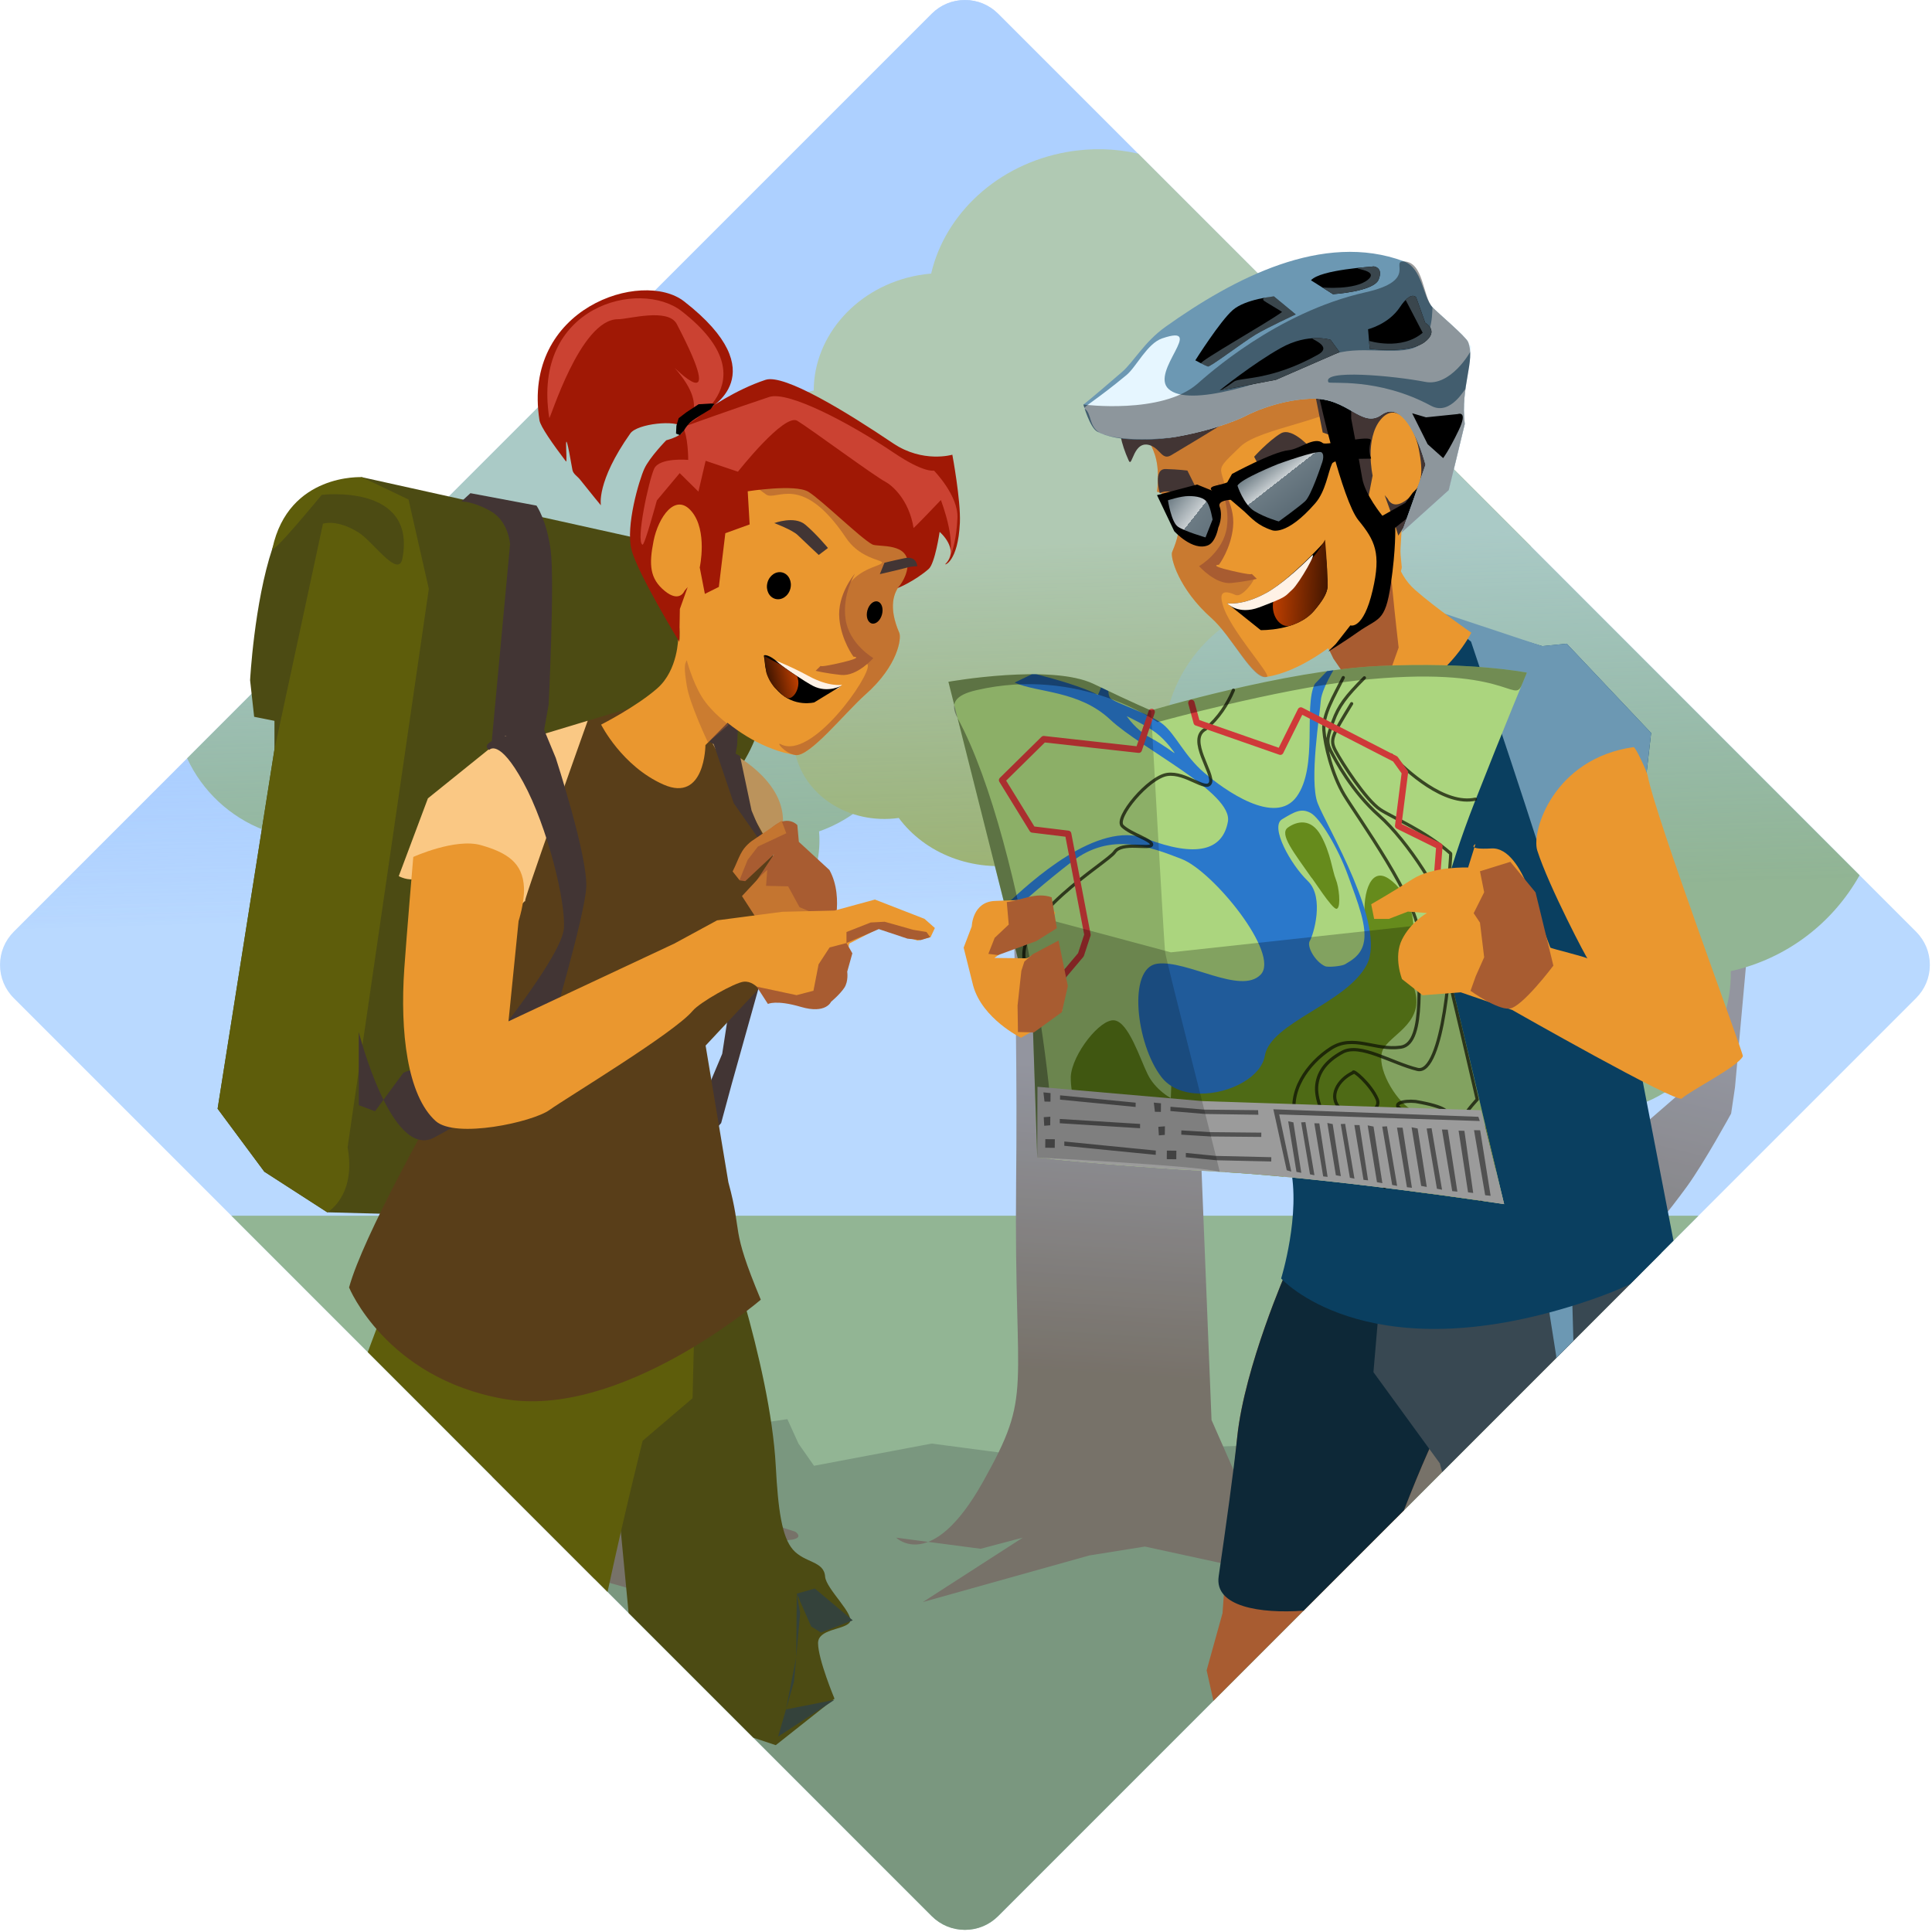 <?xml version="1.0" encoding="UTF-8"?>
<svg clip-rule="evenodd" fill-rule="evenodd" stroke-linecap="round" stroke-linejoin="round"
    version="1.1" viewBox="0 0 290 290" xml:space="preserve" xmlns="http://www.w3.org/2000/svg">
    <g><path d="m144.84 289.67c-1.882 0-3.65-0.733-4.981-2.063l-137.79-137.79c-1.332-1.33-2.064-3.099-2.064-4.981 0-1.882 0.733-3.65 2.063-4.982l137.79-137.79c1.33-1.33 3.099-2.063 4.981-2.063 1.882 0 3.65 0.733 4.981 2.063l137.79 137.79c1.332 1.332 2.065 3.1 2.065 4.982 0 1.88-0.733 3.649-2.065 4.981l-137.79 137.79c-1.33 1.33-3.099 2.063-4.981 2.063" fill="url(#_Linear1)" stroke-width="1.396"/>
        <path
            d="m254.95 182.48-105.13 105.14c-1.33 1.33-3.1 2.063-4.981 2.063-1.881 0-3.651-0.733-4.981-2.063l-105.13-105.14z"
            fill="#90b27e" />
        <path
            d="m67.529 215.28 5.657-2.263 27 2.667 18-2.667 1.667 3.667 2.333 3.333 17.667-3.333 17.666 2.333 17.667-1.667 11.333-0.333s21.667 4.667 25.334 4.333c0.521-0.047 2.188-0.209 4.676-0.452l-66.71 66.71c-1.33 1.33-3.1 2.063-4.981 2.063-1.881 0-3.651-0.733-4.981-2.063z"
            fill-opacity=".2" />
        <path
            d="m151.52 122.81s1.334 23 1 55c-0.333 32 2.667 31-5 44.666-7.666 13.667-13 8.333-13 8.333l12.667 1.667 6.333-1.667-15 9.667 25-7 8.334-1.333 15.333 3.333 13.476-3.714-9.809-6.619-5.334-3.667-3.666-8.333-2.667-66.667 1-21.333z"
            fill="url(#_Linear2)" />
        <path
            d="m199.52 117.48-1.667 11.667s-1.333 2.333-4.333 4.666c-3 2.334-6.667 4.667-6.667 4.667s-2.333 4-5 6.333c-2.666 2.334-12.333 8.667-12.333 8.667l0.667 8 11.333-5.667 7.667-7.333 6.333-8.667 1.667-5 6-8-0.334-8"
            fill="#918b8b" />
        <path
            d="m209.44 227.99-6.925-2.51 6.334-8 2.666-12.666s3.667-10.667 5.667-28c2-17.334-1-14-1-14l-9.667-28.667s14-0.333 17 0.333c3 0.667 5.334 22.667 5.334 22.667l9 19.333 4-3.333 5.666-5 5-4.333 3.334-7.334 3.333-10.333 4-13.333-2.755 30.412-0.578 3.921s-4 7.333-6.667 11c-2.667 3.667-6 7.667-6 7.667s-0.414 2.416-0.929 5.363z"
            fill="url(#_Linear3)" />
        <path
            d="m114.7 131.6c-0.657 0.608-3.456 3.778-7.518 16.543-4.667 14.667-5.667 18.667-5.667 18.667v7l-2 28.666v8.667l4 9.666 10.334 7.334 5.503 1.761s3.497 2.239-8.17 0.905c-4.795-0.548-6.887-0.645-7.689-0.57 0.368 0.13 0.519 0.313 0.356 0.57 0 0-1.504-0.462-0.356-0.57-1.651-0.583-7.681-0.091-9.311-0.43l19 14.667s-12.985-4.617-23.955-7.49l-15.38-15.381 5.335-2.462 1.333-8s2.667-5.333 0.667-21.333-15-32-15-32l-4-21.667 13.333 16.667s-4 4.333 3.334 10c7.333 5.666 12 5.666 12 5.666l5-7 4.666-12.666v-5.334l14.185-11.876c0.098-0.09 0.149-0.124 0.149-0.124zm4.652 98.304 2.83 0.905z"
            fill="url(#_Linear4)" />
        <path
            d="m85.308 56.613c1.391-0.199 2.814-0.302 4.262-0.302 16.018 0 29.044 12.56 29.725 28.289 9.998 1.596 17.65 10.172 17.65 20.547 0 9.071-5.843 16.788-14 19.648 0.04 0.454 0.06 0.913 0.06 1.376 0 6.381-3.84 11.859-9.342 14.319-0.263 6.331-5.479 11.4-11.925 11.4-2.273 0-4.376-0.666-6.185-1.759-3.583 7.584-11.325 12.85-20.323 12.85-12.074 0-21.892-9.466-22.405-21.323-7.537-1.202-13.304-7.666-13.304-15.487 0-0.536 0.027-1.066 0.08-1.589-5.102-1.961-9.239-5.844-11.51-10.753z"
            fill="#90b27e" />
        <path
            d="m229.8 82.044c1.561 16.12-10.488 31.25-28.047 35.064-7e-3 10.918-8.669 20.803-20.882 22.963-10.678 1.888-20.855-2.691-25.749-10.731-0.527 0.137-1.063 0.254-1.608 0.35-7.511 1.328-14.678-1.597-18.604-6.91-7.502 1.04-14.445-3.427-15.651-10.25-0.426-2.408-0.037-4.772 0.911-6.915-9.597-2.214-17.246-9.314-18.93-18.84-2.261-12.782 7.045-25.146 20.905-28.157 5e-3 -8.229 6.534-15.68 15.74-17.308 0.631-0.112 1.26-0.194 1.885-0.246 2.082-8.936 9.943-16.403 20.366-18.246 3.685-0.651 7.308-0.531 10.674 0.236z"
            fill="#9daf51" />
        <path
            d="m211.75 63.997 67.38 67.381c-3.994 7.112-10.863 12.514-19.332 14.392 0.17 10.124-6.943 19.152-17.16 20.959-8.933 1.58-17.548-2.83-21.786-10.365-0.44 0.119-0.888 0.218-1.344 0.299-6.283 1.111-12.346-1.717-15.727-6.706-6.28 0.843-12.179-3.41-13.302-9.757-0.396-2.239-0.107-4.426 0.654-6.397-8.091-2.208-14.625-8.914-16.192-17.775-2.103-11.89 5.51-23.207 17.095-25.776-0.128-7.631 5.233-14.436 12.935-15.798 0.527-0.093 1.054-0.159 1.578-0.198 0.752-3.87 2.577-7.421 5.201-10.259z"
            fill="#90b27e" />
        <path
            d="m144.84 289.67c-1.882 0-3.65-0.733-4.981-2.063l-137.79-137.79c-1.332-1.33-2.064-3.099-2.064-4.981 0-1.882 0.733-3.65 2.063-4.982l137.79-137.79c1.33-1.33 3.099-2.063 4.981-2.063 1.882 0 3.65 0.733 4.981 2.063l137.79 137.79c1.332 1.332 2.065 3.1 2.065 4.982 0 1.88-0.733 3.649-2.065 4.981l-137.79 137.79c-1.33 1.33-3.099 2.063-4.981 2.063"
            fill="url(#_Linear5)" /></g>
    <g><path d="m182.14 255.29-1.021-4.566 2.387-8.586s1.102-15.868 2.204-26.447c1.101-10.578 7.493-25.124 7.493-25.124l28.43-1.322 0.44 7.273s-1.322 11.019-4.848 15.868c-1.508 2.073-4.065 8.098-6.497 14.316z" fill="#a85c31"/>
        <path
            d="m195.66 241.77c-6.474 0.466-13.396-0.596-12.733-5.148 1.087-7.457 2.262-15.896 2.787-20.935 1.101-10.578 7.493-25.124 7.493-25.124l28.43-1.322 0.44 7.273s-1.322 11.019-4.848 15.868c-1.508 2.073-4.065 8.099-6.497 14.316z"
            fill="#0d2837" />
        <path d="m249.33 188.1-32.859 32.858-0.346-1.302-9.967-13.689 1.151-13.418 41.213-7.053z"
            fill="#384852" />
        <path
            d="m233.58 203.86c8e-3 -0.21 0.013-0.322 0.013-0.322l-1.322-8.375 3.746 0.661 0.156 5.443z"
            fill="#6c98b3" />
        <path
            d="m244.67 192.76c-2.226 1.052-5.19 2.203-9.134 3.403-30.986 9.431-43.232-4.261-43.232-4.261s3.012-9.697 1.359-16.859c-1.653-7.163-1.837-11.938-1.837-11.938l-22.038-10.101 32.874-13.59s-21.12-22.039-22.406-23.141c-1.286-1.102 13.958-0.184 13.958-0.184l9.917-3.673 7.53-5.693s-9.734-0.735-6.612-4.775c3.123-4.04 9.367-10.101 9.367-10.101l17.08 5.142 3.673-0.367 12.672 13.407-0.734 6.428s-5.694-3.122-10.285 0.367c-4.592 3.49-3.857 9.918-3.857 9.918l1.102 3.122c1.286 2.754 7.53 11.607 8.448 13.076 0.918 1.469 3.159 14.692 3.159 14.692l5.522 28.601z"
            fill="#0a3f60" />
        <path
            d="m234.51 123.65s-2.278-3.342 2.314-6.832c4.591-3.489 10.284-0.367 10.284-0.367l0.735-6.428-12.672-13.407-3.674 0.367-16.715-5.551 6.026 4.88s12.342 36.742 11.057 33.987"
            fill="#6c98b3" />
        <path
            d="m209.28 81.928s0 3.857 3.122 6.612c3.122 2.755 8.448 6.428 8.448 6.428s-3.123 6.245-9.366 8.999c-6.245 2.755-6.98 1.102-6.98 1.102l-5.877-8.815z"
            fill="#ea972f" />
        <path
            d="m173.68 73.803s5.604 1.353 2.268 9.045c-0.337 0.775 0.975 5.579 5.909 9.941 3.05 2.696 6.187 9.157 8.309 8.812 9.454-1.539 20.453-14.541 20.241-16.507-0.352-3.277-0.147-1.772 0.031-7.007 0.1-2.931 2.174-2.583 2.925-4.657 0.861-2.379 0.027-8.462-0.794-10.95-2.006-6.086-8.265-9.674-12.459-10.874-11.083-3.17-24.737 1.742-27.045 8.077-2.938 8.061 1.548 5.371 0.615 14.122z"
            fill="#ea972f" />
        <path
            d="m199.51 97.542s6.742-5.642 7.978-7.792c1.236-2.149 1.236-4.389 1.556-0.933s0.896 8.384 0.896 8.384l-1.024 2.88-6.784 1.664-1.984-2.88z"
            fill="#a85c31" />
        <path
            d="m173.68 73.803s5.604 1.353 2.268 9.045c-0.337 0.775 0.975 5.579 5.909 9.941 3.05 2.696 6.27 9.491 8.309 8.812 0.762-0.253-5.691-7.181-6.66-10.932-0.221-0.857-0.621-2.517 1.951-1.363 1.055 0.473 3.025-2.464 2.707-2.39-4.161 0.975-6.972-0.689-6.368-2.635 0.469-1.514 2.665-2.489 2.685-4.83 0.095-10.942-3.661-7.279 1.73-12.439 2.93-2.803 14.191-3.925 17.348-7.379 2.257-2.47-2.806-7.844-3.447-8.027-11.083-3.17-24.737 1.742-27.045 8.077-2.938 8.061 1.548 5.371 0.615 14.122z"
            fill="#a85c31" fill-opacity=".49" />
        <path
            d="m172.77 66.892c-2.69-1.082-2.782 3.498-3.35 2.236-4.758-10.566 3.958-12.425 3.958-12.425s18.604-9.725 23.218-8.2c4.614 1.524 8.244-0.844 8.244-0.844l2.394 1.309s0.18-0.617 1.924-0.049c1.744 0.568 1.861 1.449 1.861 1.449s-1.564-1.185-2.406-0.053 2.455 1.977 2.455 1.977 2.488 2.538 3.283 4.266c0.795 1.728 2.824 8.601 1.929 12.139s-6.388 11.699-6.388 11.699l-0.874-2.79-1.173-3.281 0.475 0.557s0.716 1.863 2.967 0.02c2.251-1.843 2.388-3.929 1.679-7.503s-3.291-7.339-5.717-4.425c-2.426 2.914-1.214 8.406-1.214 8.406l-0.771 3.964-2.097-1.045-0.974-8.061-3.65-1.321-1.252-6.297 0.714-4.975-1.893 2.836s-0.8-1.81-3.097 0.729c-1.529 1.69-13.032 8.638-17.216 11.12-1.333 0.79-1.59-0.857-3.03-1.436z"
            fill="#423534" />
        <path
            d="m184.19 90.55s2.277 0.428 5.863-1.537c3.586-1.965 8.706-7.636 8.706-7.636s0.435 2.962 0.455 4.779c0.021 1.817 0.643 2.452-1.968 5.528s-8.012 2.898-8.012 2.898z" />
        <path
            d="m193.74 93.897c-2.281 0.757-4.787-4.197 0.239-7.438 3.272-2.11 4.914-5.459 4.914-5.459s0.305 3.337 0.326 5.155c0.021 1.817 0.643 2.452-1.968 5.528-0.938 1.104-2.234 1.789-3.511 2.213z"
            fill="url(#_Linear6)" />
        <path
            d="m184.19 90.55s2.277 0.428 5.863-1.537c2.143-1.175 4.923-3.672 6.743-5.493 1.225-1.226-1.774 4.051-2.817 4.982-1.15 1.025-0.633 1.041-4.991 2.671-3.153 1.179-4.798-0.623-4.798-0.623z"
            fill="#fff2e6" />
        <path
            d="m174.09 74.024s-1.062-3.68 0.89-3.622c1.952 0.058 3.25 0.23 3.25 0.23l1.798 3.601s-3.197-0.244-4.268-0.419-1.671 0.21-1.671 0.21z"
            fill="#423534" />
        <path
            d="m197.19 67.786s-3.104-3.842-4.958-2.72-3.98 3.492-3.98 3.492l1.374 2.631s2.704-2.035 3.643-2.79c0.939-0.755 3.921-0.613 3.921-0.613z"
            fill="#423534" />
        <ellipse transform="rotate(-14.688)" cx="154.04" cy="121.1" rx="1.138" ry="1.708" />
        <ellipse transform="rotate(-14.689)" cx="168.97" cy="120.87" rx="1.779" ry="2.052" />
        <path
            d="m182.74 72.298s1.951 3.096 1.415 6.843c-0.537 3.748-4.165 5.839-4.165 5.839s2.437 2.779 4.839 2.528c2.403-0.249 3.824-0.622 3.824-0.622l-0.766-0.749s0.271 0.309-3.167-0.498c-3.44-0.807-1.748-0.871-1.748-0.871s1.799-2.386 2.118-5.681c0.359-3.702-2.349-6.789-2.349-6.789"
            fill="#a85c31" />
        <path
            d="m198.08 59.883s3.36 15.193 5.839 18.224 3.414 4.928 2.127 10.468c-1.407 6.061-3.351 5.295-3.351 5.295l-2.219 2.832-1.102 1.102s2.755-1.707 4.408-2.893c3.134-2.25 4.129-1.376 4.989-7.255 0.774-5.293 0.658-8.447 0.658-8.447l4.132-3.306 0.138-3.581-1.653 1.653-1.102 1.515-3.443 1.928s-2.617-3.168-3.03-5.647-1.653-8.953-1.653-8.953v-2.066z" />
        <path
            d="m162.62 60.724s0.453-0.27 5.796-4.886c1.763-1.522 3.321-4.499 6.545-6.795 10.127-7.209 23.61-14.367 35.785-9.807 2.797 1.047 2.795 5.321 4.292 6.905 0.818 0.865 4.986 4.367 5.33 5.205 1.132 2.766-1.181 6.638-0.504 12.298l-2.397 9.917-7.063 6.358 1.799-5.062 1.765-5.098s-2.645-10.358-6.612-7.493c-2.958 2.135-5.069-2.645-10.579-2.424-5.51 0.22-9.917 2.645-9.917 2.645s-3.639 1.885-10.358 3.085c-3.313 0.591-8.864 0.794-11.804-0.796-1.107-0.599-2.08-4.053-2.08-4.053z"
            fill="#6c98b3" />
        <path
            d="m196.78 42.072 3.306 2.082s6.122-0.368 6.857-2.204c0.734-1.837-0.735-1.959-0.735-1.959-0.144 0.048-7.984 0.457-9.428 2.082z" />
        <path
            d="m205.33 41.984c-1.94 1.609-6.83 1.171-6.83 1.171l1.585 0.998s6.122-0.368 6.857-2.204c0.734-1.837-0.735-1.959-0.735-1.959-0.043 0.014-0.745 0.059-1.754 0.156-2.434 0.236 2.818 0.227 0.877 1.837z"
            fill="#3a464d" />
        <path
            d="m181.29 55.003c0.15 0.275 5.375-3.7 7.185-4.782 1.871-1.118 6.021-3.026 6.021-3.026l-3.279-2.705s-4.274 0.393-6.177 2.052c-1.903 1.658-5.619 7.546-5.619 7.546s1.498 0.805 1.869 0.914z" />
        <path
            d="m181.29 55.003c0.15 0.275 5.375-3.7 7.185-4.782 1.871-1.118 6.021-3.026 6.021-3.026l-3.279-2.705s-2.163 0.021-1.49 0.656c0.134 0.127 2.749 1.655 2.718 1.678-2.018 1.516-12.601 7.491-12.149 7.721 0.398 0.202 0.82 0.406 0.994 0.457z"
            fill="#849fae" fill-opacity=".44" />
        <path
            d="m162.78 61.333c-0.321-0.174 1.794-1.286 6.313-5.039 1.474-1.225 3.107-4.74 5.36-5.504 6.743-2.283-1.899 4.982 0.954 7.597 3.043 2.789 14.347-0.737 24.354-5.048 3.9-1.68 10.013 0.141 12.836-1.286 2.779-1.405 2.295-6.074 2.45-5.912 0.818 0.865 4.986 4.367 5.33 5.205 0.352 0.86 0.508 0.172 0.388 1.264-0.031 0.288-3.078 5.438-6.81 4.714-4.782-0.929-15.641-1.932-14.549 0.055 0.174 0.316 7.402-0.782 15.403 3.532 2.99 1.612 5.216-2.87 5.167-2.511-0.214 1.555-0.336 3.293-0.102 5.244l-2.397 9.917-7.063 6.358 1.799-5.062 1.765-5.098s-2.645-10.358-6.612-7.493c-2.958 2.135-5.069-2.645-10.579-2.424-5.51 0.22-9.917 2.645-9.917 2.645s-3.639 1.885-10.358 3.085c-2.01 0.358-7.995 0.763-11.128-0.475-2.03-0.802-1.448-3.139-2.604-3.764z"
            fill="#e6f6ff" />
        <path
            d="m162.62 60.724s11.748 1.521 17.091-3.095c1.408-1.216 11.831-10.746 25.242-13.75 8.001-1.792 3.632-4.705 5.794-4.642 2.985 0.085 2.795 5.321 4.292 6.905 0.818 0.865 4.986 4.367 5.33 5.205 1.132 2.766-1.181 6.638-0.504 12.298l-2.397 9.917-7.063 6.358 1.799-5.062 1.765-5.098s-2.645-10.358-6.612-7.493c-2.958 2.135-5.069-2.645-10.579-2.424-5.51 0.22-9.917 2.645-9.917 2.645s-3.639 1.885-10.358 3.085c-3.313 0.591-8.864 0.794-11.804-0.796-1.107-0.599-2.08-4.053-2.08-4.053z"
            fill-opacity=".39" />
        <path
            d="m183.07 58.601s5.02-4.041 9.184-6.367c4.162-2.326 7.468-1.224 7.468-1.224l1.348 1.837-9.55 4.163z" />
        <path
            d="m183.07 58.601s0.511-0.115 2.142-1.318c0.911-0.672 5.54-0.072 12.648-4.065 2.354-1.322-1.451-2.41-0.81-2.45 1.639-0.102 2.671 0.241 2.671 0.241l1.348 1.837-9.55 4.163z"
            fill="#3a464d" />
        <path
            d="m214.05 62.642 4.776-0.49s1.591-0.612 0.122 2.45c-1.47 3.06-2.326 4.162-2.326 4.162l-2.326-2.082-2.327-4.652z" />
        <path
            d="m205.35 49.419s3.061-0.735 4.776-3.306c1.714-2.571 2.449-1.469 2.449-1.469l1.347 3.795s2.204 1.224-0.122 2.939c-2.326 1.714-8.203 0.98-8.203 0.98l-0.246-2.939" />
        <path
            d="m210.99 45.022c1.102-1.106 1.587-0.378 1.587-0.378l1.347 3.795s2.204 1.224-0.122 2.939c-2.326 1.714-8.203 0.98-8.203 0.98l-0.1-1.196s4.812 1.525 8.053-1.214"
            fill="#3a464d" />
        <g><path d="m142.36 102.34s15.427-2.755 21.818 0.331c6.391 3.085 8.595 3.967 8.595 3.967s20.055-6.005 34.16-6.667c14.105-0.661 22.259 0.992 22.259 0.992s-3.416 8.154-7.824 19.394-5.62 18.237-5.62 18.237l10.028 42.149s-25.779-3.914-42.7-4.848c-16.97-0.937-27.383-2.149-27.383-2.149l-0.695-20.814-4.077-16.642z" fill="#abd57e" stroke-width="1.102"/>
            <path
                d="m183.95 175.94c-1.786-1.66-3.063-2.927-3.063-2.927-0.62-1.488-20.326 1.768-20.159-11.412 0.186-3.329 4.435-8.77 6.57-8.441 2.135 0.33 3.814 5.76 4.983 8.116 1.17 2.356 3.463 3.556 3.463 3.556l0.094-2.47 20.536-13.428 8.467-5.072s0.611-2.619 0.102-5.692c-0.51-3.074 0.464-8.322 3.503-6.281 3.039 2.04 4.31 6.588 3.433 8.561-0.877 1.973-1.164 3.11 0.409 7.96 1.573 4.849-3.041 6.648-4.524 8.823-1.482 2.175 1.088 7.071 3.558 8.97 2.469 1.899 4.397-0.543 5.907 0.966 0.95 0.95 3.554 1.293 5.746 1.823l1.57 6.599c-0.116 0.192-0.23 0.389-0.342 0.592-0.739 1.346-0.889 2.675-0.554 4.242-2.521-0.368-7.078-1.015-12.53-1.715-2.768-4.561-9.971-5.05-13.911-5.339-2.718-0.199-4.37 1.462-4.562 3.252-3.016-0.282-5.96-0.518-8.696-0.683zm16.792-39.577c0.526-0.41 0.263-3.174-0.235-4.384-0.531-1.291-0.756-3.891-2.228-6.549-1.471-2.658-3.608-2.182-4.963-1.21-1.355 0.973 0.935 3.785 3.543 7.531 0.089-0.053 3.086 4.747 3.762 4.664 0.045-7e-3 0.086-0.025 0.121-0.053z"
                fill="#668b1c" />
            <path
                d="m200.16 100.6c-1.031 1.743-1.844 3.556-1.905 4.574-0.111 1.836-1.772 12.001-0.463 15.4 1.31 3.398 10.406 18.381 7.367 24.224-3.039 5.842-14.438 8.649-15.303 13.672-0.271 1.57-1.515 2.948-3.216 3.957-3.742 2.222-9.69 2.638-12.313-0.768-3.815-4.954-5.106-16.407-0.619-17.004 4.486-0.596 12.519 4.727 15.517 1.644 2.997-3.083-7.12-15.523-11.85-17.355-4.731-1.831-10.581-4.118-16.394 0.329-3.867 2.959-7.665 6.304-9.773 8.211l-0.294-1.2-0.075-0.298c3.921-3.75 13.951-12.877 21.185-10.111 7.54 2.884 11.494 1.802 12.288-2.534 0.793-4.337-12.951-10.904-17.658-15.324-4.706-4.42-11.008-4.023-14.351-5.56l2.585-1.253c0.229-1e-3 0.458 1e-3 0.686 4e-3 7.19 1.843 9.22 3.097 9.22 3.097s0.245-0.44 0.471-1.113l0.056 0.027c0.18 0.086 0.36 0.172 0.539 0.258l0.497 0.237c0.034 0.493 0.122 0.886 0.305 1.081 0.674 0.722 6.01 2.351 7.929 3.937 1.919 1.586 3.176 4.694 6.16 7.25 2.984 2.556 10.661 8.092 13.893 3.582 3.232-4.51 1.01-13.476 2.709-16.906l1.847-1.926c0.321-0.046 0.641-0.089 0.96-0.132zm1.728 44.146c-0.455 0.272-2.541 0.496-3.013 0.276-1.511-0.703-2.77-3.006-2.27-3.788 0.501-0.782 2.276-6.511-0.299-8.991-2.575-2.479-5.731-8.15-3.859-9.271 1.871-1.121 2.852-1.709 4.274-0.952 1.422 0.757 4.117 5.256 5.603 9.353 1.485 4.097 3.008 7.851 2.326 10.351-0.469 1.719-1.761 2.424-2.762 3.022zm-25.582-31.712c-0.076 0.038-1.677-1.258-3.677-2.322-2.134-1.135-3.499-3.213-3.499-3.213s2.862 1.342 4.408 2.507c1.546 1.166 2.77 3.007 2.77 3.007 9e-3 0.014 2e-3 0.018-2e-3 0.021z"
                fill="#2a78cb" />
            <path
                d="m185.14 103.6c-0.891 2.088-2.186 4.162-4.192 5.836-2.833 1.537 1.373 6.739 0.729 8.09-0.644 1.351-3.663-1.667-6.458-1.28-2.796 0.388-7.954 6.535-6.746 7.742 1.208 1.207 4.694 2.175 4.372 2.851-0.322 0.676-4.449-0.553-5.538 1.065s-15.312 9.817-13.459 16.751c0.665 2.488 0.359 4.606-0.307 6.297m49.345-45.328c-2.93 4.812-3.323 5.369-2.419 7.08 0.904 1.711 4.557 7.405 6.744 8.831 1.931 1.259 6.609 3.108 10.52 6.567 0.242 0.214-1.582 13.233 0.421 21.617 1.701 7.118 3.586 15.312 3.586 15.312s-1.52 1.633-1.763 2.27c-0.937 2.447 2.158 7.843 2.362 12.784m-17.536-78.342c-2.801 2.804-3.872 4.25-4.696 6.513-0.824 2.264-1.075 3.057-0.384 4.413 0.691 1.355 3.19 6.133 7.311 9.778 4.121 3.645 9.992 12.448 10.534 16.789 0.542 4.341-0.977 22.21-4.802 21.284-3.824-0.926-8.588-4.025-11.243-2.596-2.655 1.43-3.763 3.22-3.892 5.228-0.129 2.008 1.304 5.815 3.277 6.885 1.973 1.07 7.086-0.706 8.845 0.815 1.353 1.17 5.749 3.947 7.258 8.291m-15.376-77.434c-1.377 2.756-3.092 5.553-2.919 7.863s1.213 6.674 3.057 9.752c1.844 3.078 11.461 16.301 11.182 21.294-0.279 4.993 1.227 15.996-2.672 16.562-3.899 0.567-7.133-2.001-10.538 0.199-3.405 2.201-6.619 6.539-5.169 10.98 1.449 4.441 10.154 4.213 12.229 7.475 0.463 0.727 0.823 1.524 1.053 2.373m0.978-64.885c2.291 2.414 8.025 7.657 12.635 6.631m-8.964 45.386c4.59 0.789 5.087 1.618 4.765 2.294-0.322 0.675-5.073-0.179-6.815-1.066-1.742-0.886 0.235-1.428 2.05-1.228zm-9.388-4.35c-2.37 1.098-3.729 3.682-1.988 5.374 1.74 1.692 6.513 0.764 5.574-1.409-0.938-2.173-3.692-4.545-3.586-3.965z"
                fill="none" stroke="#121705" stroke-opacity=".75" stroke-width=".479px" />
            <path
                d="m172.87 106.87-1.936 5.664-14.271-1.586-6.244 6.154 4.557 7.405 5.356 0.652 2.902 15.154-0.986 3.004-6.951 8.239m63.183-5.25-3.597-4.276 1.174-15.022-6.187-3.05 1.015-8.009-1.455-2.024-14.169-7.278-3.076 6.186-12.556-4.383-0.797-2.945"
                fill="none" stroke="#cf3939" stroke-width=".959px" />
            <path
                d="m142.36 102.34s15.427-2.755 21.818 0.331c6.391 3.085 8.595 3.967 8.595 3.967s20.055-6.005 34.16-6.667c14.105-0.661 22.259 0.992 22.259 0.992s-0.27 0.646-0.757 1.823c-1.243 3.008-2.099-3.106-24.867-0.628-12.001 1.307-29.819 6.237-29.819 6.237s-11.646-8.423-27.217-4.79c-3.144 0.733-4.005 1.953-2.801 4.173 10.346 19.082 15.96 66.39 13.855 66.172-1.241-0.128-1.892-0.204-1.892-0.204l-0.695-20.814-4.077-16.642z"
                fill-opacity=".34" />
            <path
                d="m155.73 163.13 24.745 2.148 41.849 1.372 3.45 14.091s-25.779-3.914-42.7-4.848c-16.97-0.937-27.383-2.149-27.383-2.149z"
                fill="#ccc" />
            <path
                d="m156.62 163.97 0.16 1.379 0.9 0.016 0.014-1.289zm2.5 0.443-8e-3 0.645 11.35 1.102 8e-3 -0.645zm14.07 1.092 0.164 1.377 0.898 0.018 0.016-1.289zm2.5 0.623-6e-3 0.645 5.219 0.439 7.982 0.117-0.039-0.689-8.07-0.084zm15.445 0.379 2.008 9.148 0.684 0.209-1.816-8.582 30.113 0.988-0.213-0.635zm-33.479 1.113-0.986 0.074 0.07 1.289 0.902-0.074zm1.424 0.338-6e-3 0.645 12.053 0.748 6e-3 -0.645zm34.281 0.352 1.244 7.596 0.723 0.135-1.186-7.57zm2.584 0.123-0.637 0.041 1.33 7.799 0.664 0.131zm3.289 0.129 1.283 7.844 0.748 0.137-1.223-7.814zm-1.949 0.045 1.33 7.973 0.664 0.074-1.242-8.031zm4.623 0.08-0.658 0.041 1.373 8.053 0.688 0.137zm1.387 0.18 1.371 8.23 0.689 0.078-1.283-8.293zm1.996 0.055 1.397 8.527 0.812 0.15-1.33-8.498zm2.902 0.139-0.717 0.045 1.494 8.756 0.746 0.148zm-33.334 2e-3 -0.988 0.074 0.076 1.289 0.896-0.074zm37.025 0.141 1.439 8.807 0.842 0.152-1.373-8.773zm-2.189 0.051 1.492 8.951 0.748 0.084-1.397-9.016zm5.191 0.092-0.74 0.047 1.541 9.039 0.771 0.152zm1.557 0.199 1.541 9.242 0.773 0.086-1.441-9.309zm4.812 0.098 1.676 9.764 0.818 0.088-1.57-9.836zm-43.932 0.029-8e-3 0.645 4.412 0.273 7.596 0.068 6e-3 -0.645-7.703-0.076zm41.617 0.041 1.42 9.26 0.773 0.098-1.32-9.328zm-62.033 1.277-0.014 1.289 1.43 0.016 0.014-1.289zm2.853 0.354-6e-3 0.645 13.729 1.361 6e-3 -0.645zm15.391 1.361-0.014 1.289 1.428 0.016 0.014-1.289zm2.853 0.352-8e-3 0.645 4.627 0.459 8.199 0.182 6e-3 -0.645-8.348-0.195z"
                fill-opacity=".48" />
            <path
                d="m142.36 102.34s15.427-2.755 21.818 0.331c6.391 3.085 8.595 3.967 8.595 3.967s1.902 34.145 2.103 36.187c0.119 1.213 8.312 33.106 8.201 33.069-2.647-0.875-27.383-2.149-27.383-2.149l-0.695-20.814-4.077-16.642z"
                fill-opacity=".18" />
            <path
                d="m150.92 136.29 24.834 6.659 39.993-4.354 10.028 42.149s-25.779-3.914-42.7-4.848c-16.97-0.937-27.383-2.149-27.383-2.149l-0.695-20.814z"
                fill-opacity=".24" /></g>
        <path
            d="m232.71 142.23-2.608-6.942s-1.038-3.777-2.952-6.121c-0.898-1.099-1.989-1.883-3.255-1.813-3.967 0.22-2.424-0.661-2.424-0.661l-1.102 3.526s-5.289-0.22-8.375 1.763-6.171 3.747-6.171 3.747l0.441 2.204h2.204l2.865-1.102 2.865 0.22s-2.424 1.322-3.747 3.967c-1.322 2.645 0 5.95 0 5.95l3.085 2.424 5.73-0.441 7.713 2.645s24.652 14.028 25.462 13.295c1.407-1.274 8.429-4.775 9.171-6.349 0.151-0.321-13.187-36.042-14.298-42.159-0.086-0.474-1.786-4.283-2.117-4.237-11.976 1.693-15.37 12.625-14.448 15.516 1.721 5.398 7.602 16.554 7.565 16.241-0.028-0.224-5.495-1.507-5.606-1.674z"
            fill="#ea972f" />
        <path
            d="m222.15 130.78 0.63 3.148-1.575 3.148 0.944 1.417 0.63 5.194-1.26 2.834-0.788 2.204s3.936 2.833 5.825 2.675c1.889-0.158 6.612-6.454 6.612-6.454l-2.675-10.993-3.779-4.592z"
            fill="#a85c31" />
        <path
            d="m173.67 74.32 6.011-1.591 2.273 0.917s-0.757-0.469 0.638-0.779c1.396-0.31 1.625-0.468 1.625-0.468l0.716-1.262s6.13-3.319 8.447-3.55c1.748-0.175 3.89-2.129 5.191-1.077 0.522 0.423 7.401-1.354 7.19-0.392-0.25 1.142-0.307 1.728 0.047 2.707 0.033 0.09-5.44-0.132-5.869 0.777-0.592 1.257-0.931 4.117-2.519 5.943-4.355 5.008-6.489 4.041-6.489 4.041-2.132-0.691-3.053-1.784-4.163-2.817l-2.036-1.747s-2.01 0.05-1.658 1.035c0.549 1.544-0.208 3.143-0.208 3.143s-0.371 2.177-1.55 2.656c-2.294 0.932-5.061-2.122-5.061-2.122z" />
        <path
            d="m185.75 72.91s0.917 2.821 2.539 3.808c1.622 0.987 3.667 1.552 3.667 1.552s3.033-2.186 3.949-3.033c0.917-0.846 2.468-5.571 2.468-5.571s0.564-1.34 0-1.763c-0.564-0.423-6.559 1.763-6.559 1.763s-5.642 2.257-6.065 3.244z"
            fill="url(#_Linear7)" />
        <path
            d="m175.31 75.096s1.904-0.635 3.103-0.635 2.327 0.212 2.821 0.987c0.494 0.776 0.776 2.539 0.776 2.539l-1.058 2.68s-3.174-0.917-4.161-1.622c-0.987-0.705-1.481-3.949-1.481-3.949z"
            fill="url(#_Linear8)" />
        <path
            d="m146.08 147.97-1.433-5.726 1.218-3.195s0.092-3.722 3.526-3.816c3.433-0.093 7.323-0.385 7.323-0.385l1.692 2.186-1.552 2.832-5.486 2.381-2.097 1.545 4.848 0.054 4.55-2.356 1.143 6.106-0.383 4.102-3.446 2.512-2.721 1.562s-5.793-2.818-7.182-7.802z"
            fill="#ea972f" />
        <path
            d="m151.12 135.4 0.296 3.378-2.114 1.994-0.947 2.405 1.455 0.184 5.753-2.104 3.075-1.933-0.784-4.641c-2.388-0.825-4.491 0.471-6.734 0.717z"
            fill="#a85c31" />
        <path
            d="m153.31 145.73-0.57 5.203 0.06 3.978 2.39 0.057 4.197-3.033 0.902-3.918-1.397-6.836-3.856 2.038-1.278 1.121"
            fill="#a85c31" /></g>
    <g><path d="m114.23 147.01-4.408 15.742-1.575 5.824-1.258 1.417-1.102-5.825 2.518-5.981 0.944-6.14z" fill="#423534" stroke-width="1.102"/>
        <path
            d="m94.356 242.11c-0.352-3.638-0.823-8.548-1.344-14.096-1.101-11.754-15.133-27.034-15.133-27.034l-1.836-19.467 31.588 1.102s7.986 21.904 8.816 37.465c0.348 6.528 0.918 10.642 2.586 12.536 1.777 2.016 4.651 1.663 4.82 4.034 0.133 1.881 4.682 5.841 3.625 6.961-0.996 1.055-4.695 0.921-4.685 3.038 0.011 2.453 2.469 8.326 2.469 8.326l-8.815 6.979-3.371-1.124z"
            fill="#4c4b13" />
        <path
            d="m55.201 202.96 3.798-10.129 45.327 1.763-0.368 15.28-7.493 6.391s-2.775 11.021-5.27 22.689z"
            fill="#5e5d0b" />
        <path
            d="m108.26 83.588-53.955-11.965s-10.668 2.439-13.412 10.669c-2.744 8.23-3.353 19.814-3.353 19.814l0.61 5.487 3.048 0.609v4.268l-8.535 53.955 7.011 9.449 9.45 6.097 11.278 0.305h6.401l29.874-10.668s6.887-43.332 15.241-57.766c8.354-14.433-3.658-30.254-3.658-30.254z"
            fill="#4c4b13" />
        <g transform="matrix(-.914 0 0 .914 268.36 3.783)" clip-path="url(#_clip9)">
                <g transform="translate(-30.847 6.748)">
                    <path
                        d="m203.07 86.183c-0.667 5 0.333 25.334 0.333 25.334l1.445 8.111 3.333 3.889 5.333 2.333-3.778-40.667s0.223-3.778 3.223-5.444c3-1.667 4.777-1.556 4.777-1.556l-1.494-1.369-10.839 2.036s-1.667 2.333-2.333 7.333z"
                        fill="#423534" />
                </g>
            </g>
        <path
            d="m118.27 231.65 1.836 10.468-0.918 10.284-2.388 8.264 8.448-5.51-7.271 1.434 1.532-7.797 0.087-9.58 2.162 4.925 1.47 0.918 4.775-1.836-5.694-4.776-2.713 0.769-1.327-7.564"
            fill="#34423b" />
        <path
            d="m70.709 135.35s8.133-1.233 3.542-4.723c-4.591-3.489-10.284-0.367-10.284-0.367l-0.735-6.428 12.672-13.407 3.674 0.367 17.08-5.142s15.5 8.264 18.623 12.304c3.122 4.041 2.166 9.036 0.882 10.138-1.286 1.102 5.968 11.515 5.968 11.515l-16.216 17.338 3.416 20.514c2.212 8.116 0.17 6.378 4.866 17.631 0 0-21.042 18.036-38.659 14.876-17.617-3.159-23.141-16.712-23.141-16.712 2.133-7.823 12.672-26.21 12.856-26.814 3.824-12.581-0.237-20.963 1.049-23.718"
            fill="#593e19" />
        <path
            d="m61.321 74.977-7.011-3.353s-10.974-0.609-13.412 10.669c-0.291 1.343 7.396-8.012 7.396-8.012s14.246-1.743 12.112 9.536c-0.588 3.107-4.397-2.515-6.574-3.883-3.285-2.063-5.354-1.325-5.354-1.325l-7.276 33.862-8.535 53.955 7.011 9.449 9.45 6.097s4.377-2.4 3.048-9.755l12.193-83.828z"
            fill="#5e5d0b" />
        <path
            d="m82.659 82.597c0.61 4.572-0.305 23.168-0.305 23.168l-1.321 7.417-3.048 3.556-4.877 2.134 3.455-37.19s-0.204-3.455-2.947-4.979c-2.744-1.524-4.369-1.423-4.369-1.423l1.366-1.252 9.912 1.862s1.524 2.134 2.134 6.706z"
            fill="#423534" />
        <path
            d="m76.565 137.46s2.278-3.342-2.314-6.832c-3.3-2.508-8.668 0.171-11.779 1.243-1.216 0.419-2.617-0.36-2.617-0.36l4.377-11.677 11.672-9.407 3.674 0.367 14.417-4.355-5.779 1.746s-10.606 29.707-9.321 26.952"
            fill="#fac884" />
        <path
            d="m73.438 112.57s1.448-1.855 5.106 4.852c3.658 6.706 6.401 17.984 6.097 21.948-0.305 3.962-10.364 16.461-10.364 16.461l-13.717 5.181-4.268 5.792-2.439-0.914v-10.974s4.878 19.204 11.279 15.851c6.401-3.353 10.974-7.316 10.974-7.316l6.401-8.23s5.181-17.375 5.487-21.948c0.305-4.572-4.572-19.509-4.572-19.509l-1.779-4.293c-2.389 0.064-10.379 1.609-8.205 3.099z"
            fill="#423534" />
        <path
            d="m106.94 111.6 9.222 16.489s3.002-4.358 0.137-9.207c-2.865-4.848-9.359-7.283-9.359-7.283z"
            fill="#bb935c" />
        <path d="m106.99 111.28 4.093 2.204 1.731 8.186 2.834 6.769-5.51-7.871z"
            fill="#423534" />
        <path
            d="m101.8 95.729s0 4.821-3.122 7.576c-3.122 2.755-8.448 5.463-8.448 5.463s3.123 6.245 9.366 8.999c6.245 2.755 6.291-5.923 6.291-5.923l4.499-4.545z"
            fill="#ea972f" />
        <path
            d="m124.5 130.59-4.589-4.222-0.23-2.52s-1.548-1.723-3.924 0.488c-2.376 2.212-4.916 5.557-4.916 5.557l0.176 2.252 0.85 0.12 4.328-4.061-3.024 4.571-1.021 1.083-0.43 0.704 3.276 4.873 2.976 2.511 3.987-0.591 2.869-0.75s2.038-5.738-0.328-10.018z"
            fill="#a85c31" />
        <path
            d="m112.78 126.28 4.539-3.08 0.705 1.875-4.263 1.998-1.541 2.005-1.22 3.037-1.031-1.305c1.063-2.139 1.135-3.209 2.81-4.528z"
            fill="#c47530" />
        <path
            d="m114.99 132.97 3.31 0.072 1.712 3.127 1.969 0.833 2.595 2.721-1.574 1.622-4.839 0.736-3.204-2.043-3.588-5.533 3.002-3.211 0.793-0.724"
            fill="#c47530" />
        <path
            d="m138.08 85.952s-6.43 1.353-3.094 9.045c0.336 0.775-0.148 4.89-5.083 9.252-3.05 2.696-8.392 9.432-10.513 9.087-9.454-1.539-16.539-10.963-17.133-12.849-0.995-3.156 0.881-7.282-1.624-8.599-2.596-1.365-2.174-2.583-2.925-4.657-0.861-2.379-0.027-8.462 0.794-10.95 2.006-6.086 8.265-9.674 12.459-10.874 11.083-3.17 24.737 1.742 27.045 8.077 2.938 8.061 1.344 7.575 0.074 12.469z"
            fill="#ea972f" />
        <path
            d="m138.08 85.952s-6.43 1.353-3.094 9.045c0.336 0.775-0.148 4.89-5.083 9.252-3.05 2.696-8.392 9.432-10.513 9.087-1.616-0.263-2.925-2.01-2.225-1.637 4.681 2.49 13.584-10.315 13.092-11.879-0.283-0.894-8.975-11.089 1.015-14.775 3.353-1.236-1.507-0.179-4.288-4.318-6.662-9.92-10.442-5.396-12.005-6.512-6.776-4.832-5.641-8.343-4.017-8.808 11.083-3.17 24.737 1.742 27.045 8.077 2.938 8.061 1.344 7.575 0.074 12.469z"
            fill="#a85c31" fill-opacity=".6" />
        <path
            d="m141.9 84.663c-0.242 0.242 1.913-0.224 2.182-6.196 0.151-3.35-1.133-10.213-1.133-10.213s-4.415 1.303-8.889-1.709c-6.941-4.675-16.344-10.457-19.15-9.53-4.614 1.524-8.684 4.445-8.684 4.445s10.492-5.307-3.545-16.224c-6.274-4.879-24.372 0.986-21.704 17.859 0.145 0.921 1.981 3.54 3.976 6.17 0.321 0.422-0.594-7.696 0.968 1.261 0.107 0.614 0.762 0.975 1.127 1.438 1.727 2.182 3.149 3.89 3.149 3.89s-0.731-3.509 4.412-10.792c1.058-1.498 7.003-2.078 7.845-0.945 0.842 1.132-2.455 1.977-2.455 1.977s-2.488 2.538-3.283 4.266c-0.795 1.728-2.824 8.601-1.929 12.139s7.179 13.843 7.179 13.843l0.083-4.934 1.173-3.281-0.475 0.557s-0.716 1.863-2.967 0.02c-2.251-1.843-2.388-3.929-1.679-7.503 0.709-3.573 3.291-7.339 5.717-4.425 2.426 2.914 1.214 8.406 1.214 8.406l0.771 3.964 2.097-1.045 0.974-8.061 3.65-1.321-0.291-4.975s7.135-1.124 9.1 0.074 7.876 7.002 9.608 7.907c0.848 0.443 5.758-0.392 5.28 3.364-0.252 1.988-1.444 3.073-1.483 3.155-0.051 0.102 2.587-1.035 4.658-2.838 0.952-0.828 1.645-5.57 1.645-5.57s3.076 2.614 0.859 4.829z"
            fill="#a01805" />
        <path
            d="m141.9 84.663c-0.242 0.242 1.545-0.958 1.815-6.93 0.151-3.35-3.521-7.092-3.521-7.092s-1.476 0.385-5.95-2.628c-6.94-4.675-15.977-9.354-18.782-8.427-4.614 1.524-13.007 4.53-13.007 4.53s13.896-6.494-0.141-17.41c-6.274-4.88-22.535-0.85-19.867 16.023 0.08 0.504 4.602-14.822 10.313-14.812 1.603 0.002 7.536-1.745 8.829 0.73 7.938 15.204-0.856 5.975-0.293 6.614 5.825 6.602 0.945 8.568 1.159 8.857 0.842 1.132 0.851 4.915 0.851 4.915s-4.324-0.401-5.119 1.327c-0.795 1.728-2.788 10.892-1.745 11.403 0.312 0.153 2.155-6.649 2.155-6.649l3.428-4.093 2.811 2.775 1.079-4.627 4.851 1.636s6.951-8.837 8.915-7.639c1.964 1.198 11.55 8.287 13.282 9.192 0.848 0.443 3.47 2.581 4.164 6.886 0.017 0.112 4.098-4.184 4.098-4.184s2.893 7.389 0.676 9.604z"
            fill="#ff766a" fill-opacity=".45" />
        <path
            d="m126.4 102.79s-1.954 0.368-5.032-1.319c-3.078-1.687-6.059-2.762-6.059-2.762s-0.577 1.951 1.664 4.591c2.241 2.641 8.857 0.033 8.857 0.033z"
            fill="#fff2e6" />
        <path
            d="m126.38 102.89s-2.116 1.222-4.362 0.059c-1.02-0.528-4.412-2.733-5.26-3.532-1.181-1.112-2.171-1.237-2.098-0.944 0.263 1.039-0.089 3.013 2.145 5.285 2.429 2.469 5.421 1.673 5.421 1.673z" />
        <g transform="matrix(-.915 -.24 -.24 .915 307.52 48.289)" clip-path="url(#_clip10)">
                <path
                    d="m178.3 108.51c-1.303-0.169-1.874-4.252 1.368-4.654 2.111-0.262 3.981-0.851 3.981-0.851s-0.416 1.333-0.837 2.232c-0.421 0.899-0.52 1.608-2.536 2.502-0.723 0.321-1.248 0.865-1.977 0.771z"
                    fill="url(#_Linear11)" />
            </g>
        <path
            d="m106.78 60.569-1.919 0.112-1.806 1.185-1.185 0.904-0.338 1.128-0.056 1.185 0.564 0.226 0.62-0.678s0.394-0.733 0.959-1.241c0.564-0.508 3.047-1.975 3.047-1.975l0.564-0.79" />
        <path
            d="m137.68 85s-0.039-1.6-1.887-1.216c-1.848 0.384-3.039 0.69-3.039 0.69l-0.688 1.706s2.984-0.685 3.957-0.951c0.973-0.265 1.656-0.229 1.656-0.229z"
            fill="#423534" />
        <path
            d="m116.22 78.519s3.009-1.128 4.631 0.215c1.622 1.343 3.427 3.522 3.427 3.522l-1.38 1.048s-2.345-2.193-3.157-2.983c-0.812-0.79-3.521-1.801-3.521-1.801z"
            fill="#423534" />
        <ellipse transform="matrix(-.967 -.254 -.254 .967 0 0)" cx="-150.37" cy="55.575"
            rx="1.138" ry="1.708" />
        <ellipse transform="matrix(-.967 -.254 -.254 .967 0 0)" cx="-135.44" cy="55.341"
            rx="1.779" ry="2.052" />
        <path
            d="m128.34 86.1s-1.951 3.096-1.415 6.843c0.537 3.748 4.165 5.839 4.165 5.839s-2.437 2.779-4.839 2.528c-2.403-0.249-3.824-0.622-3.824-0.622l0.766-0.749s-0.271 0.309 3.167-0.498c3.44-0.807 1.748-0.871 1.748-0.871s-1.799-2.386-2.118-5.681c-0.359-3.702 2.349-6.789 2.349-6.789"
            fill="#a85c31" />
        <path
            d="m103.09 99.11s0.819 3.167 2.264 5.5c1.444 2.333 4.027 4.167 4.027 4.167l-3.111 2.666s-2.736-5.736-3.18-8.514c-0.445-2.777-0.334-3.263 0-3.819z"
            fill="#a85c31" fill-opacity=".45" />
        <path
            d="m62.035 128.63s-1.001 11.736-1.35 16.777c-0.652 9.441 0.43 19.005 4.708 22.862 2.978 2.685 14.508 0.183 17.08-1.653 2.571-1.837 18.733-11.57 21.488-14.876 1.075-1.292 6.351-4.263 7.683-4.385 2.075-0.188 3.382 2.732 3.382 2.732l8.586 1.193 2.801-3.765 1.056-5.877 4.46-2.303 5.78 1.843 1.974-0.505 0.644-1.377-1.561-1.377-7.438-2.893-6.061 1.653-7.851 0.184-9.78 1.285-6.428 3.49-24.883 11.666 1.516-15.053s0.902-2.761 0.809-5.001c-0.16-3.783-2.592-5.285-6.449-6.387-3.857-1.102-10.165 1.766-10.165 1.766z"
            fill="#ea972f" />
        <path
            d="m113.59 148.1 5.978 1.277 2.534-0.661 0.771-3.967 1.653-2.534 2.534-0.661v-1.653l3.636-1.433 2.094-0.11 4.298 1.212 1.984 0.331 0.551 0.771-1.433 0.441-1.984-0.22-4.298-1.433-4.848 2.094 0.882 1.543-0.771 2.755s0.22 1.433-0.441 2.424c-0.661 0.992-1.984 2.094-1.984 2.094s-0.771 1.873-4.518 0.771-4.959-0.441-4.959-0.441z"
            fill="#a85c31" /></g>
    <defs>
        <linearGradient id="_Linear1" x2="1"
            gradientTransform="matrix(-1.333 -53.666 53.666 -1.333 140.52 135.6)"
            gradientUnits="userSpaceOnUse"><stop stop-color="#bfddff" offset="0"/>
            <stop stop-color="#97c0ff" offset="1" /></linearGradient>
        <linearGradient id="_Linear2" x2="1"
            gradientTransform="matrix(3 -46 78.531 5.122 168.85 206.64)"
            gradientUnits="userSpaceOnUse"><stop stop-color="#70614b" offset="0"/>
            <stop stop-color="#918b8b" offset="1" /></linearGradient>
        <linearGradient id="_Linear3" x2="1"
            gradientTransform="matrix(14 -58 97.835 23.615 230.85 214.98)"
            gradientUnits="userSpaceOnUse"><stop stop-color="#70614b" offset="0"/>
            <stop stop-color="#918b8b" offset="1" /></linearGradient>
        <linearGradient id="_Linear4" x2="1"
            gradientTransform="matrix(17.333 -56 56 17.333 87.186 208.69)"
            gradientUnits="userSpaceOnUse"><stop stop-color="#70614b" offset="0"/>
            <stop stop-color="#918b8b" offset="1" /></linearGradient>
        <linearGradient id="_Linear5" x2="1"
            gradientTransform="matrix(-1.333 -53.666 53.666 -1.333 140.52 135.6)"
            gradientUnits="userSpaceOnUse"><stop stop-color="#97c0ff" stop-opacity=".17" offset="0"/>
            <stop stop-color="#bfddff" stop-opacity=".56" offset="1" /></linearGradient>
        <linearGradient id="_Linear6" x2="1"
            gradientTransform="matrix(-12.327 -.528 .528 -12.327 203.8 89.284)"
            gradientUnits="userSpaceOnUse"><stop offset="0"/>
            <stop stop-color="#b83d00" offset="1" /></linearGradient>
        <linearGradient id="_Linear7" x2="1"
            gradientTransform="matrix(-9.482 -12.132 9.82 -7.675 195.63 81.239)"
            gradientUnits="userSpaceOnUse"><stop stop-color="#2f4450" offset="0"/>
            <stop stop-color="#5d6d77" offset=".31" />
            <stop stop-color="#6c7b84" offset=".61" />
            <stop stop-color="#c8ced1" offset=".61" />
            <stop stop-color="#2f4450" offset="1" /></linearGradient>
        <linearGradient id="_Linear8" x2="1"
            gradientTransform="matrix(-15.586 -12.412 12.412 -15.586 187.59 86.591)"
            gradientUnits="userSpaceOnUse"><stop stop-color="#2f4450" offset="0"/>
            <stop stop-color="#5d6d77" offset=".31" />
            <stop stop-color="#6c7b84" offset=".61" />
            <stop stop-color="#c8ced1" offset=".61" />
            <stop stop-color="#2f4450" offset="1" /></linearGradient>
        <linearGradient id="_Linear11" x2="1"
            gradientTransform="matrix(-5.942 -3.186 3.186 -5.942 184.02 107.94)"
            gradientUnits="userSpaceOnUse"><stop offset="0"/>
            <stop stop-color="#b83d00" offset="1" /></linearGradient>
        <clipPath id="_clip10">
                <path
                    d="m170.63 104.42s1.837 1.817 4.446 1.23c1.185-0.266 5.245-1.613 6.327-2.202 1.506-0.821 2.552-0.683 2.399-0.403-0.547 0.992-0.717 3.105-3.611 4.83-3.146 1.874-5.993 0.258-5.993 0.258z" />
            </clipPath>
        <clipPath id="_clip9">
                <path
                    d="m175.07 87.267 59-13.084s11.666 2.667 14.666 11.667 3.667 21.667 3.667 21.667l-0.667 6-3.333 0.666v4.667l9.333 59-7.666 10.333-10.334 6.667-12.333 0.333h-7l-32.667-11.666s-7.531-47.384-16.666-63.167 4-33.083 4-33.083z" />
            </clipPath>

        </defs>
</svg>
